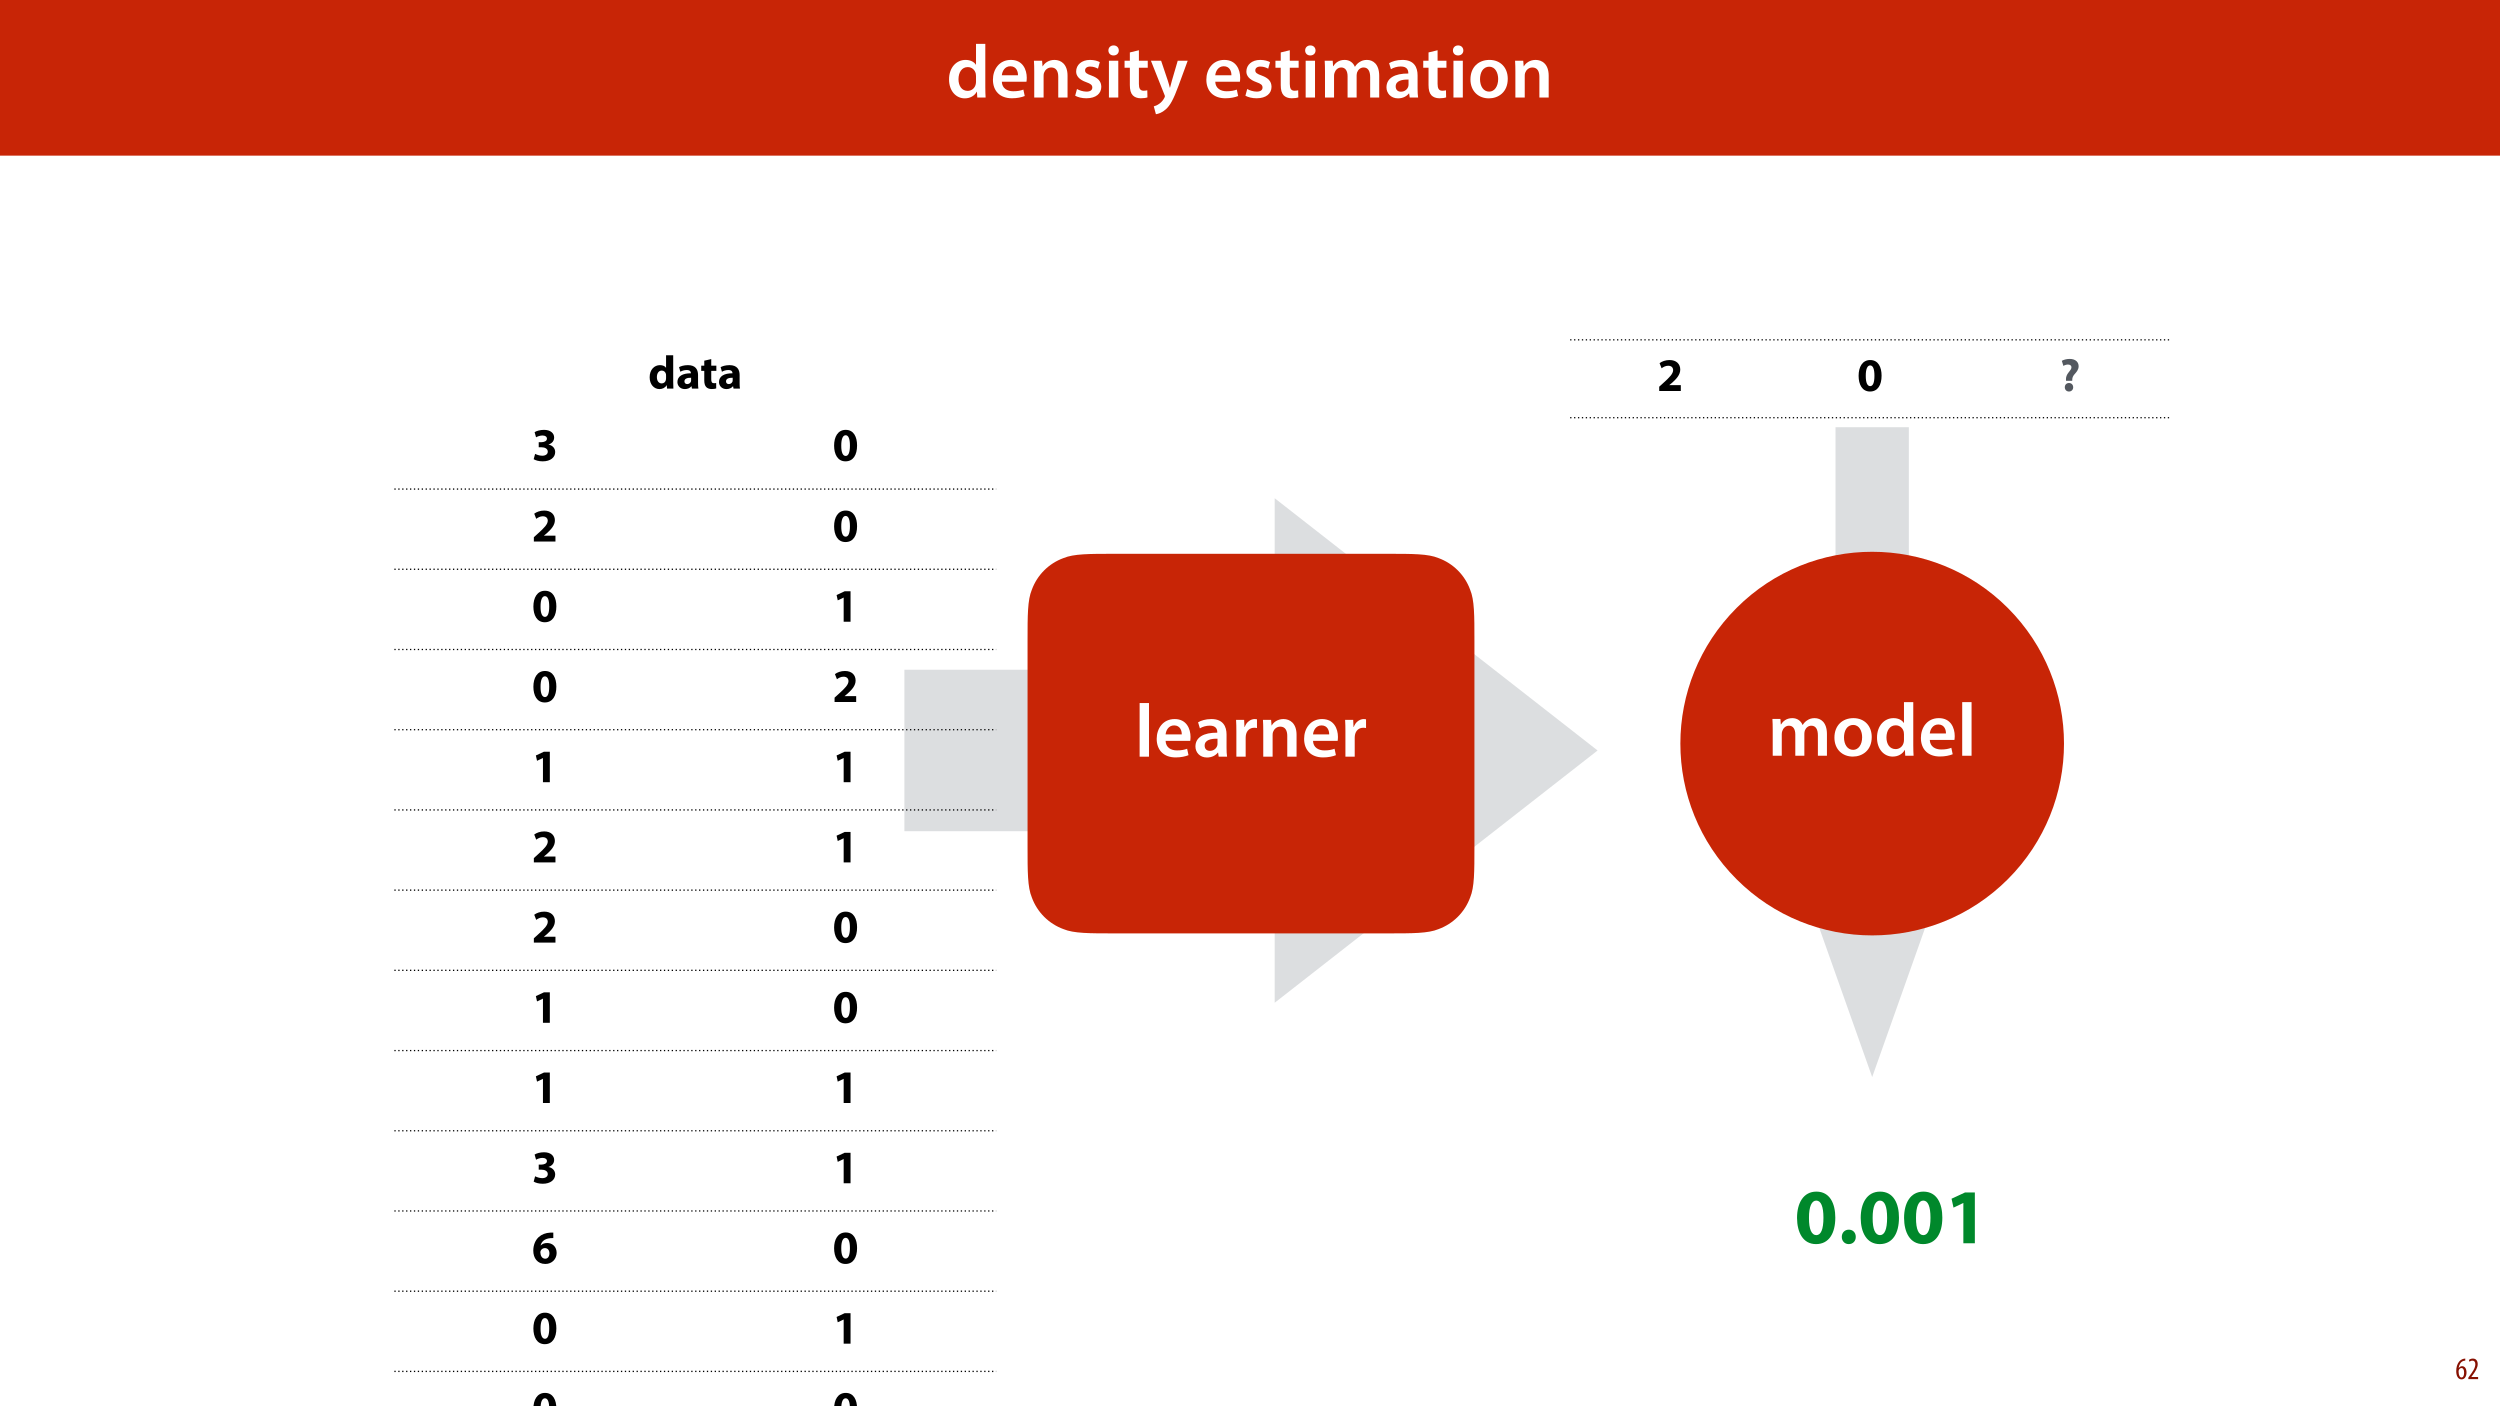 <?xml version="1.0" encoding="UTF-8"?>
<svg xmlns="http://www.w3.org/2000/svg" xmlns:xlink="http://www.w3.org/1999/xlink" width="1920pt" height="1080pt" viewBox="0 0 1920 1080" version="1.1">
<defs>
<g>
<symbol overflow="visible" id="glyph0-0">
<path style="stroke:none;" d="M 0 0 L 29 0 L 29 -40.594 L 0 -40.594 Z M 14.5 -22.906 L 4.641 -37.703 L 24.359 -37.703 Z M 16.234 -20.297 L 26.094 -35.094 L 26.094 -5.516 Z M 4.641 -2.906 L 14.5 -17.688 L 24.359 -2.906 Z M 2.906 -35.094 L 12.766 -20.297 L 2.906 -5.516 Z M 2.906 -35.094 "/>
</symbol>
<symbol overflow="visible" id="glyph0-1">
<path style="stroke:none;" d="M 22.734 -41.188 L 22.734 -25.172 L 22.625 -25.172 C 21.344 -27.266 18.562 -28.891 14.672 -28.891 C 7.891 -28.891 1.969 -23.266 2.031 -13.797 C 2.031 -5.109 7.359 0.641 14.094 0.641 C 18.219 0.641 21.641 -1.328 23.312 -4.469 L 23.438 -4.469 L 23.719 0 L 30.109 0 C 29.984 -1.906 29.875 -5.047 29.875 -7.953 L 29.875 -41.188 Z M 22.734 -12.234 C 22.734 -11.484 22.672 -10.781 22.5 -10.156 C 21.812 -7.078 19.25 -5.109 16.359 -5.109 C 11.828 -5.109 9.281 -8.875 9.281 -14.031 C 9.281 -19.312 11.828 -23.375 16.406 -23.375 C 19.656 -23.375 21.922 -21.109 22.562 -18.328 C 22.672 -17.75 22.734 -17.047 22.734 -16.469 Z M 22.734 -12.234 "/>
</symbol>
<symbol overflow="visible" id="glyph0-2">
<path style="stroke:none;" d="M 27.781 -12.125 C 27.891 -12.766 28.016 -13.797 28.016 -15.141 C 28.016 -21.344 25 -28.891 15.828 -28.891 C 6.781 -28.891 2.031 -21.516 2.031 -13.688 C 2.031 -5.047 7.422 0.578 16.594 0.578 C 20.641 0.578 24.016 -0.172 26.453 -1.156 L 25.406 -6.094 C 23.266 -5.281 20.875 -4.812 17.578 -4.812 C 13.047 -4.812 9.047 -7.016 8.875 -12.125 Z M 8.875 -17.109 C 9.156 -20.016 11.016 -24.016 15.422 -24.016 C 20.188 -24.016 21.344 -19.719 21.281 -17.109 Z M 8.875 -17.109 "/>
</symbol>
<symbol overflow="visible" id="glyph0-3">
<path style="stroke:none;" d="M 3.828 0 L 11.016 0 L 11.016 -16.594 C 11.016 -17.406 11.078 -18.266 11.312 -18.906 C 12.062 -21.047 14.031 -23.078 16.875 -23.078 C 20.766 -23.078 22.266 -20.016 22.266 -15.953 L 22.266 0 L 29.406 0 L 29.406 -16.766 C 29.406 -25.688 24.297 -28.891 19.375 -28.891 C 14.672 -28.891 11.594 -26.219 10.375 -24.016 L 10.203 -24.016 L 9.859 -28.25 L 3.594 -28.25 C 3.766 -25.812 3.828 -23.078 3.828 -19.844 Z M 3.828 0 "/>
</symbol>
<symbol overflow="visible" id="glyph0-4">
<path style="stroke:none;" d="M 2.094 -1.391 C 4.172 -0.234 7.25 0.578 10.672 0.578 C 18.156 0.578 22.156 -3.125 22.156 -8.234 C 22.094 -12.406 19.719 -15.016 14.609 -16.875 C 11.016 -18.156 9.688 -19.031 9.688 -20.828 C 9.688 -22.562 11.078 -23.781 13.625 -23.781 C 16.125 -23.781 18.391 -22.859 19.609 -22.156 L 21 -27.203 C 19.375 -28.078 16.641 -28.891 13.516 -28.891 C 6.953 -28.891 2.844 -25 2.844 -20.016 C 2.781 -16.703 5.109 -13.688 10.609 -11.781 C 14.094 -10.562 15.25 -9.562 15.25 -7.656 C 15.25 -5.797 13.859 -4.531 10.734 -4.531 C 8.172 -4.531 5.109 -5.562 3.484 -6.547 Z M 2.094 -1.391 "/>
</symbol>
<symbol overflow="visible" id="glyph0-5">
<path style="stroke:none;" d="M 11.016 0 L 11.016 -28.25 L 3.828 -28.25 L 3.828 0 Z M 7.422 -40.016 C 5.047 -40.016 3.422 -38.344 3.422 -36.141 C 3.422 -33.984 4.984 -32.312 7.359 -32.312 C 9.859 -32.312 11.422 -33.984 11.422 -36.141 C 11.375 -38.344 9.859 -40.016 7.422 -40.016 Z M 7.422 -40.016 "/>
</symbol>
<symbol overflow="visible" id="glyph0-6">
<path style="stroke:none;" d="M 5.047 -34.625 L 5.047 -28.25 L 0.984 -28.25 L 0.984 -22.906 L 5.047 -22.906 L 5.047 -9.625 C 5.047 -5.922 5.734 -3.359 7.25 -1.734 C 8.578 -0.297 10.781 0.578 13.391 0.578 C 15.656 0.578 17.516 0.297 18.562 -0.109 L 18.438 -5.562 C 17.812 -5.391 16.875 -5.219 15.656 -5.219 C 12.938 -5.219 12 -7.016 12 -10.438 L 12 -22.906 L 18.797 -22.906 L 18.797 -28.25 L 12 -28.25 L 12 -36.312 Z M 5.047 -34.625 "/>
</symbol>
<symbol overflow="visible" id="glyph0-7">
<path style="stroke:none;" d="M 0.469 -28.25 L 10.781 -2.312 C 11.141 -1.625 11.188 -1.219 11.188 -0.922 C 11.188 -0.578 11.016 -0.172 10.734 0.344 C 9.75 2.266 8.172 3.938 6.844 4.812 C 5.391 5.859 3.891 6.5 2.672 6.781 L 4.297 12.812 C 6.094 12.594 8.984 11.656 11.781 9.156 C 15.141 6.266 17.75 1.562 21.641 -8.984 L 28.703 -28.25 L 21.047 -28.25 L 16.641 -13.172 C 16.125 -11.312 15.609 -9.219 15.141 -7.594 L 14.969 -7.594 C 14.562 -9.219 13.984 -11.375 13.391 -13.109 L 8.297 -28.25 Z M 0.469 -28.25 "/>
</symbol>
<symbol overflow="visible" id="glyph0-8">
<path style="stroke:none;" d=""/>
</symbol>
<symbol overflow="visible" id="glyph0-9">
<path style="stroke:none;" d="M 3.828 0 L 10.781 0 L 10.781 -16.703 C 10.781 -17.516 10.906 -18.328 11.188 -19.031 C 11.828 -21 13.625 -23.078 16.297 -23.078 C 19.609 -23.078 21.172 -20.297 21.172 -16.359 L 21.172 0 L 28.125 0 L 28.125 -16.938 C 28.125 -17.75 28.297 -18.625 28.484 -19.312 C 29.234 -21.344 31.031 -23.078 33.469 -23.078 C 36.891 -23.078 38.516 -20.297 38.516 -15.609 L 38.516 0 L 45.469 0 L 45.469 -16.641 C 45.469 -25.688 40.719 -28.891 36.016 -28.891 C 33.703 -28.891 31.906 -28.297 30.328 -27.203 C 29 -26.391 27.844 -25.234 26.859 -23.656 L 26.734 -23.656 C 25.516 -26.797 22.625 -28.891 18.906 -28.891 C 14.156 -28.891 11.594 -26.281 10.203 -24.062 L 10.031 -24.062 L 9.75 -28.25 L 3.594 -28.25 C 3.766 -25.812 3.828 -23.078 3.828 -19.844 Z M 3.828 0 "/>
</symbol>
<symbol overflow="visible" id="glyph0-10">
<path style="stroke:none;" d="M 26.156 0 C 25.875 -1.734 25.75 -4.234 25.75 -6.781 L 25.75 -17 C 25.75 -23.141 23.141 -28.891 14.094 -28.891 C 9.625 -28.891 5.969 -27.672 3.891 -26.391 L 5.281 -21.75 C 7.188 -22.969 10.094 -23.844 12.875 -23.844 C 17.859 -23.844 18.625 -20.766 18.625 -18.906 L 18.625 -18.438 C 8.172 -18.5 1.859 -14.906 1.859 -7.766 C 1.859 -3.484 5.047 0.641 10.734 0.641 C 14.391 0.641 17.344 -0.922 19.078 -3.125 L 19.25 -3.125 L 19.719 0 Z M 18.797 -9.922 C 18.797 -9.453 18.734 -8.875 18.562 -8.359 C 17.922 -6.328 15.828 -4.469 12.984 -4.469 C 10.734 -4.469 8.938 -5.734 8.938 -8.531 C 8.938 -12.812 13.75 -13.922 18.797 -13.797 Z M 18.797 -9.922 "/>
</symbol>
<symbol overflow="visible" id="glyph0-11">
<path style="stroke:none;" d="M 16.641 -28.891 C 8.125 -28.891 2.031 -23.203 2.031 -13.922 C 2.031 -4.875 8.172 0.641 16.188 0.641 C 23.375 0.641 30.688 -4 30.688 -14.391 C 30.688 -22.969 25.062 -28.891 16.641 -28.891 Z M 16.469 -23.656 C 21.344 -23.656 23.312 -18.625 23.312 -14.203 C 23.312 -8.531 20.469 -4.531 16.406 -4.531 C 12.062 -4.531 9.391 -8.641 9.391 -14.094 C 9.391 -18.797 11.422 -23.656 16.469 -23.656 Z M 16.469 -23.656 "/>
</symbol>
<symbol overflow="visible" id="glyph0-12">
<path style="stroke:none;" d="M 3.828 0 L 11.016 0 L 11.016 -41.188 L 3.828 -41.188 Z M 3.828 0 "/>
</symbol>
<symbol overflow="visible" id="glyph0-13">
<path style="stroke:none;" d="M 3.828 0 L 10.969 0 L 10.969 -14.609 C 10.969 -15.422 11.078 -16.188 11.188 -16.812 C 11.828 -20.016 14.156 -22.219 17.578 -22.219 C 18.438 -22.219 19.078 -22.094 19.656 -21.984 L 19.656 -28.703 C 19.078 -28.828 18.672 -28.891 17.984 -28.891 C 14.969 -28.891 11.656 -26.859 10.266 -22.859 L 10.031 -22.859 L 9.797 -28.25 L 3.594 -28.25 C 3.766 -25.688 3.828 -22.969 3.828 -19.141 Z M 3.828 0 "/>
</symbol>
<symbol overflow="visible" id="glyph1-0">
<path style="stroke:none;" d="M 0 0 L 30 0 L 30 -42 L 0 -42 Z M 15 -23.703 L 4.797 -39 L 25.203 -39 Z M 16.797 -21 L 27 -36.297 L 27 -5.703 Z M 4.797 -3 L 15 -18.297 L 25.203 -3 Z M 3 -36.297 L 13.203 -21 L 3 -5.703 Z M 3 -36.297 "/>
</symbol>
<symbol overflow="visible" id="glyph1-1">
<path style="stroke:none;" d="M 16.797 -39.656 C 6.719 -39.656 1.922 -30.719 1.922 -19.438 C 1.984 -8.406 6.422 0.656 16.5 0.656 C 26.453 0.656 31.312 -7.625 31.312 -19.688 C 31.312 -30.359 27.234 -39.656 16.797 -39.656 Z M 16.688 -32.766 C 20.344 -32.766 22.203 -28.203 22.203 -19.562 C 22.203 -10.688 20.281 -6.234 16.734 -6.234 C 13.203 -6.234 11.047 -10.5 11.094 -19.438 C 11.047 -28.5 13.312 -32.766 16.688 -32.766 Z M 16.688 -32.766 "/>
</symbol>
<symbol overflow="visible" id="glyph1-2">
<path style="stroke:none;" d="M 8.344 0.656 C 11.578 0.656 13.734 -1.688 13.734 -4.859 C 13.734 -8.156 11.578 -10.438 8.406 -10.438 C 5.219 -10.438 3 -8.094 3 -4.859 C 3 -1.688 5.219 0.656 8.344 0.656 Z M 8.344 0.656 "/>
</symbol>
<symbol overflow="visible" id="glyph1-3">
<path style="stroke:none;" d="M 14.156 0 L 22.984 0 L 22.984 -39 L 15.422 -39 L 5.094 -34.203 L 6.594 -27.359 L 14.047 -30.906 L 14.156 -30.906 Z M 14.156 0 "/>
</symbol>
<symbol overflow="visible" id="glyph2-0">
<path style="stroke:none;" d="M 0 0 L 18 0 L 18 -25.203 L 0 -25.203 Z M 9 -14.219 L 2.875 -23.406 L 15.125 -23.406 Z M 10.078 -12.594 L 16.203 -21.781 L 16.203 -3.422 Z M 2.875 -1.797 L 9 -10.984 L 15.125 -1.797 Z M 1.797 -21.781 L 7.922 -12.594 L 1.797 -3.422 Z M 1.797 -21.781 "/>
</symbol>
<symbol overflow="visible" id="glyph2-1">
<path style="stroke:none;" d="M 13.781 -25.562 L 13.781 -16.016 L 13.719 -16.016 C 12.922 -17.25 11.234 -18 9.078 -18 C 4.859 -18 1.156 -14.578 1.188 -8.641 C 1.188 -3.172 4.531 0.391 8.719 0.391 C 10.984 0.391 13.109 -0.609 14.219 -2.594 L 14.297 -2.594 L 14.547 0 L 19.406 0 C 19.328 -1.188 19.266 -3.281 19.266 -5.25 L 19.266 -25.562 Z M 13.781 -7.844 C 13.781 -7.375 13.75 -6.984 13.641 -6.594 C 13.312 -5.047 12.062 -3.953 10.469 -3.953 C 8.203 -3.953 6.734 -5.828 6.734 -8.812 C 6.734 -11.594 8.031 -13.828 10.516 -13.828 C 12.203 -13.828 13.391 -12.594 13.719 -11.125 C 13.75 -10.844 13.781 -10.438 13.781 -10.156 Z M 13.781 -7.844 "/>
</symbol>
<symbol overflow="visible" id="glyph2-2">
<path style="stroke:none;" d="M 17.141 0 C 16.953 -0.969 16.891 -2.594 16.891 -4.281 L 16.891 -10.406 C 16.891 -14.547 15.016 -18 9.141 -18 C 5.938 -18 3.531 -17.141 2.297 -16.453 L 3.312 -12.922 C 4.469 -13.641 6.375 -14.25 8.172 -14.25 C 10.875 -14.25 11.375 -12.922 11.375 -11.984 L 11.375 -11.734 C 5.141 -11.766 1.047 -9.578 1.047 -5 C 1.047 -2.203 3.172 0.391 6.734 0.391 C 8.812 0.391 10.625 -0.359 11.766 -1.766 L 11.875 -1.766 L 12.203 0 Z M 11.562 -6.406 C 11.562 -6.078 11.516 -5.766 11.453 -5.469 C 11.094 -4.359 9.969 -3.453 8.609 -3.453 C 7.375 -3.453 6.438 -4.141 6.438 -5.547 C 6.438 -7.672 8.672 -8.359 11.562 -8.312 Z M 11.562 -6.406 "/>
</symbol>
<symbol overflow="visible" id="glyph2-3">
<path style="stroke:none;" d="M 2.953 -21.422 L 2.953 -17.609 L 0.609 -17.609 L 0.609 -13.578 L 2.953 -13.578 L 2.953 -6.375 C 2.953 -3.891 3.453 -2.203 4.469 -1.156 C 5.328 -0.25 6.797 0.359 8.562 0.359 C 10.109 0.359 11.406 0.188 12.125 -0.109 L 12.094 -4.25 C 11.703 -4.172 11.156 -4.109 10.469 -4.109 C 8.812 -4.109 8.312 -5.078 8.312 -7.203 L 8.312 -13.578 L 12.234 -13.578 L 12.234 -17.609 L 8.312 -17.609 L 8.312 -22.641 Z M 2.953 -21.422 "/>
</symbol>
<symbol overflow="visible" id="glyph2-4">
<path style="stroke:none;" d="M 1.375 -1.266 C 2.734 -0.391 5.297 0.391 8.312 0.391 C 14.25 0.391 17.891 -2.625 17.891 -6.766 C 17.891 -9.828 15.625 -11.953 12.812 -12.453 L 12.812 -12.531 C 15.703 -13.531 17.094 -15.484 17.094 -17.969 C 17.094 -21.172 14.328 -23.797 9.328 -23.797 C 6.297 -23.797 3.484 -22.938 2.094 -22.031 L 3.203 -18.078 C 4.172 -18.641 6.188 -19.469 8.094 -19.469 C 10.406 -19.469 11.562 -18.438 11.562 -17.031 C 11.562 -15.047 9.219 -14.359 7.375 -14.328 L 5.25 -14.328 L 5.25 -10.406 L 7.484 -10.406 C 9.906 -10.406 12.203 -9.359 12.203 -7.062 C 12.203 -5.297 10.766 -3.922 7.922 -3.922 C 5.688 -3.922 3.453 -4.859 2.484 -5.359 Z M 1.375 -1.266 "/>
</symbol>
<symbol overflow="visible" id="glyph2-5">
<path style="stroke:none;" d="M 10.078 -23.797 C 4.031 -23.797 1.156 -18.438 1.156 -11.656 C 1.188 -5.047 3.859 0.391 9.906 0.391 C 15.875 0.391 18.797 -4.578 18.797 -11.812 C 18.797 -18.219 16.344 -23.797 10.078 -23.797 Z M 10.016 -19.656 C 12.203 -19.656 13.312 -16.922 13.312 -11.734 C 13.312 -6.406 12.172 -3.75 10.047 -3.75 C 7.922 -3.75 6.625 -6.297 6.656 -11.656 C 6.625 -17.094 7.984 -19.656 10.016 -19.656 Z M 10.016 -19.656 "/>
</symbol>
<symbol overflow="visible" id="glyph2-6">
<path style="stroke:none;" d="M 18.109 0 L 18.109 -4.5 L 9.281 -4.5 L 9.281 -4.578 L 11.453 -6.375 C 14.828 -9.391 17.672 -12.531 17.672 -16.453 C 17.672 -20.703 14.766 -23.797 9.469 -23.797 C 6.297 -23.797 3.562 -22.719 1.797 -21.391 L 3.344 -17.453 C 4.578 -18.391 6.344 -19.406 8.359 -19.406 C 11.047 -19.406 12.203 -17.891 12.203 -15.984 C 12.125 -13.25 9.641 -10.625 4.531 -6.047 L 1.516 -3.312 L 1.516 0 Z M 18.109 0 "/>
</symbol>
<symbol overflow="visible" id="glyph2-7">
<path style="stroke:none;" d="M 8.5 0 L 13.781 0 L 13.781 -23.406 L 9.25 -23.406 L 3.062 -20.516 L 3.953 -16.422 L 8.422 -18.547 L 8.5 -18.547 Z M 8.5 0 "/>
</symbol>
<symbol overflow="visible" id="glyph2-8">
<path style="stroke:none;" d="M 16.453 -23.719 C 15.906 -23.766 15.266 -23.766 14.25 -23.688 C 10.578 -23.516 7.562 -22.359 5.219 -20.234 C 2.703 -17.891 1.078 -14.219 1.078 -9.828 C 1.078 -4.25 4.141 0.391 10.375 0.391 C 15.438 0.391 19.016 -3.422 19.016 -8.062 C 19.016 -12.922 15.703 -15.703 11.766 -15.703 C 9.578 -15.703 7.953 -15.016 6.797 -13.828 L 6.703 -13.828 C 7.312 -16.562 9.469 -19.047 14.328 -19.438 C 15.188 -19.516 15.844 -19.547 16.453 -19.516 Z M 10.297 -3.641 C 7.812 -3.641 6.625 -5.875 6.516 -8.359 C 6.516 -9 6.594 -9.438 6.734 -9.719 C 7.266 -10.906 8.5 -11.812 9.969 -11.812 C 12.312 -11.812 13.469 -9.938 13.469 -7.781 C 13.469 -5.406 12.234 -3.641 10.297 -3.641 Z M 10.297 -3.641 "/>
</symbol>
<symbol overflow="visible" id="glyph2-9">
<path style="stroke:none;" d="M 9.75 -7.844 L 9.75 -8.5 C 9.719 -10.109 10.266 -11.516 11.594 -13 C 12.953 -14.516 14.656 -16.312 14.656 -19.047 C 14.656 -22.031 12.484 -24.656 7.734 -24.656 C 5.188 -24.656 3.031 -23.938 1.734 -23.188 L 2.953 -19.266 C 3.891 -19.906 5.328 -20.344 6.516 -20.344 C 8.312 -20.266 9.141 -19.438 9.141 -18.188 C 9.141 -16.953 8.203 -15.797 7.062 -14.438 C 5.438 -12.484 4.828 -10.625 4.938 -8.781 L 4.969 -7.844 Z M 7.234 0.391 C 9.188 0.391 10.469 -1.016 10.469 -2.875 C 10.438 -4.781 9.188 -6.156 7.234 -6.156 C 5.359 -6.156 4.031 -4.781 4.031 -2.875 C 4.031 -1.016 5.328 0.391 7.234 0.391 Z M 7.234 0.391 "/>
</symbol>
<symbol overflow="visible" id="glyph3-0">
<path style="stroke:none;" d="M 0 0 L 12 0 L 12 -16.797 L 0 -16.797 Z M 6 -9.484 L 1.922 -15.594 L 10.078 -15.594 Z M 6.719 -8.406 L 10.797 -14.516 L 10.797 -2.281 Z M 1.922 -1.203 L 6 -7.312 L 10.078 -1.203 Z M 1.203 -14.516 L 5.281 -8.406 L 1.203 -2.281 Z M 1.203 -14.516 "/>
</symbol>
<symbol overflow="visible" id="glyph3-1">
<path style="stroke:none;" d="M 7.656 -15.797 C 7.391 -15.766 6.984 -15.75 6.484 -15.641 C 5.141 -15.359 3.641 -14.5 2.719 -13.172 C 1.484 -11.516 0.703 -9.172 0.703 -6.141 C 0.703 -2.562 2.062 0.188 4.781 0.188 C 7.266 0.188 8.609 -2.188 8.609 -5.141 C 8.609 -8.109 7.25 -9.938 5.25 -9.938 C 4.078 -9.938 3.219 -9.344 2.609 -8.453 L 2.547 -8.453 C 2.922 -10.844 3.953 -13.438 6.547 -14.062 C 7.016 -14.156 7.344 -14.203 7.656 -14.234 Z M 4.781 -1.25 C 3.531 -1.25 2.547 -2.719 2.516 -5.906 C 2.516 -6.359 2.594 -6.672 2.656 -6.844 C 3.125 -7.984 3.906 -8.516 4.688 -8.516 C 5.953 -8.516 6.766 -7.344 6.766 -4.984 C 6.766 -2.281 5.828 -1.25 4.781 -1.25 Z M 4.781 -1.25 "/>
</symbol>
<symbol overflow="visible" id="glyph3-2">
<path style="stroke:none;" d="M 8.281 0 L 8.281 -1.625 L 3.078 -1.625 L 3.078 -1.688 L 4.125 -3.125 C 6.047 -5.766 7.969 -8.594 7.969 -11.516 C 7.969 -13.875 6.844 -15.797 4.25 -15.797 C 2.828 -15.797 1.75 -15.188 1.203 -14.734 L 1.656 -13.344 C 2.062 -13.609 2.781 -14.203 3.906 -14.203 C 5.375 -14.203 6.141 -13.156 6.141 -11.422 C 6.141 -8.5 3.938 -5.562 2.094 -3 L 0.766 -1.203 L 0.766 0 Z M 8.281 0 "/>
</symbol>
</g>
<clipPath id="clip1">
  <path d="M 302.875 375.102 L 765.023 375.102 L 765.023 376.102 L 302.875 376.102 Z M 302.875 375.102 "/>
</clipPath>
<clipPath id="clip2">
  <path d="M 302.875 436.707 L 765.023 436.707 L 765.023 437.707 L 302.875 437.707 Z M 302.875 436.707 "/>
</clipPath>
<clipPath id="clip3">
  <path d="M 302.875 498.312 L 765.023 498.312 L 765.023 499.312 L 302.875 499.312 Z M 302.875 498.312 "/>
</clipPath>
<clipPath id="clip4">
  <path d="M 302.875 559.914 L 765.023 559.914 L 765.023 560.914 L 302.875 560.914 Z M 302.875 559.914 "/>
</clipPath>
<clipPath id="clip5">
  <path d="M 302.875 621.52 L 765.023 621.52 L 765.023 622.52 L 302.875 622.52 Z M 302.875 621.52 "/>
</clipPath>
<clipPath id="clip6">
  <path d="M 302.875 683.121 L 765.023 683.121 L 765.023 684.121 L 302.875 684.121 Z M 302.875 683.121 "/>
</clipPath>
<clipPath id="clip7">
  <path d="M 302.875 744.727 L 765.023 744.727 L 765.023 745.727 L 302.875 745.727 Z M 302.875 744.727 "/>
</clipPath>
<clipPath id="clip8">
  <path d="M 302.875 806.328 L 765.023 806.328 L 765.023 807.328 L 302.875 807.328 Z M 302.875 806.328 "/>
</clipPath>
<clipPath id="clip9">
  <path d="M 302.875 867.934 L 765.023 867.934 L 765.023 868.934 L 302.875 868.934 Z M 302.875 867.934 "/>
</clipPath>
<clipPath id="clip10">
  <path d="M 302.875 929.535 L 765.023 929.535 L 765.023 930.535 L 302.875 930.535 Z M 302.875 929.535 "/>
</clipPath>
<clipPath id="clip11">
  <path d="M 302.875 991.141 L 765.023 991.141 L 765.023 992.141 L 302.875 992.141 Z M 302.875 991.141 "/>
</clipPath>
<clipPath id="clip12">
  <path d="M 302.875 1052.742 L 765.023 1052.742 L 765.023 1053.742 L 302.875 1053.742 Z M 302.875 1052.742 "/>
</clipPath>
<clipPath id="clip13">
  <path d="M 1205.875 260.5 L 1666.617 260.5 L 1666.617 261.5 L 1205.875 261.5 Z M 1205.875 260.5 "/>
</clipPath>
<clipPath id="clip14">
  <path d="M 1205.875 320.293 L 1666.617 320.293 L 1666.617 321.293 L 1205.875 321.293 Z M 1205.875 320.293 "/>
</clipPath>
</defs>
<g id="surface1">
<rect x="0" y="0" width="1920" height="1080" style="fill:rgb(100%,100%,100%);fill-opacity:1;stroke:none;"/>
<path style=" stroke:none;fill-rule:nonzero;fill:rgb(78.432%,14.51%,2.353%);fill-opacity:1;" d="M 0 119.531 L 1920 119.531 L 1920 0 L 0 0 Z M 0 119.531 "/>
<g style="fill:rgb(100%,100%,100%);fill-opacity:1;">
  <use xlink:href="#glyph0-1" x="726.84" y="74.9"/>
  <use xlink:href="#glyph0-2" x="760.538" y="74.9"/>
  <use xlink:href="#glyph0-3" x="790.466" y="74.9"/>
  <use xlink:href="#glyph0-4" x="823.642" y="74.9"/>
  <use xlink:href="#glyph0-5" x="847.828" y="74.9"/>
  <use xlink:href="#glyph0-6" x="862.676" y="74.9"/>
</g>
<g style="fill:rgb(100%,100%,100%);fill-opacity:1;">
  <use xlink:href="#glyph0-7" x="883.44" y="74.9"/>
  <use xlink:href="#glyph0-8" x="912.44" y="74.9"/>
  <use xlink:href="#glyph0-2" x="924.446" y="74.9"/>
  <use xlink:href="#glyph0-4" x="954.374" y="74.9"/>
  <use xlink:href="#glyph0-6" x="978.56" y="74.9"/>
  <use xlink:href="#glyph0-5" x="998.918" y="74.9"/>
  <use xlink:href="#glyph0-9" x="1013.766" y="74.9"/>
  <use xlink:href="#glyph0-10" x="1062.95" y="74.9"/>
</g>
<g style="fill:rgb(100%,100%,100%);fill-opacity:1;">
  <use xlink:href="#glyph0-6" x="1092.066" y="74.9"/>
  <use xlink:href="#glyph0-5" x="1112.424" y="74.9"/>
  <use xlink:href="#glyph0-11" x="1127.272" y="74.9"/>
  <use xlink:href="#glyph0-3" x="1159.984" y="74.9"/>
</g>
<path style=" stroke:none;fill-rule:nonzero;fill:rgb(86.275%,87.059%,87.843%);fill-opacity:1;" d="M 1409.68 579.195 L 1349.852 579.195 L 1437.836 827.18 L 1525.82 579.195 L 1465.992 579.195 L 1465.992 328.113 L 1409.68 328.113 Z M 1409.68 579.195 "/>
<g style="fill:rgb(0%,53.334%,16.862%);fill-opacity:1;">
  <use xlink:href="#glyph1-1" x="1378.201" y="954.819"/>
  <use xlink:href="#glyph1-2" x="1411.501" y="954.819"/>
  <use xlink:href="#glyph1-1" x="1427.101" y="954.819"/>
  <use xlink:href="#glyph1-1" x="1460.401" y="954.819"/>
  <use xlink:href="#glyph1-3" x="1493.701" y="954.819"/>
</g>
<path style=" stroke:none;fill-rule:nonzero;fill:rgb(86.275%,87.059%,87.843%);fill-opacity:1;" d="M 978.961 638.371 L 978.961 770.113 L 1226.949 576.375 L 978.961 382.637 L 978.961 514.379 L 694.574 514.379 L 694.574 638.371 Z M 978.961 638.371 "/>
<path style=" stroke:none;fill-rule:nonzero;fill:rgb(78.432%,14.51%,2.353%);fill-opacity:1;" d="M 856.008 425.32 L 1065.516 425.32 C 1085.133 425.32 1096.902 425.32 1104.746 428.598 C 1116.059 432.715 1124.969 441.625 1129.086 452.938 C 1132.363 460.781 1132.363 472.555 1132.363 492.168 L 1132.363 650.004 C 1132.363 669.617 1132.363 681.387 1129.086 689.234 C 1124.969 700.547 1116.059 709.457 1104.746 713.574 C 1096.902 716.848 1085.133 716.848 1065.516 716.848 L 856.008 716.848 C 836.391 716.848 824.621 716.848 816.777 713.574 C 805.465 709.457 796.555 700.547 792.438 689.234 C 789.16 681.387 789.16 669.617 789.16 650.004 L 789.16 492.168 C 789.16 472.555 789.16 460.781 792.438 452.938 C 796.555 441.625 805.465 432.715 816.777 428.598 C 824.621 425.32 836.391 425.32 856.008 425.32 Z M 856.008 425.32 "/>
<g style="fill:rgb(100%,100%,100%);fill-opacity:1;">
  <use xlink:href="#glyph0-12" x="871.406" y="581.128"/>
  <use xlink:href="#glyph0-2" x="886.312" y="581.128"/>
  <use xlink:href="#glyph0-10" x="916.24" y="581.128"/>
  <use xlink:href="#glyph0-13" x="945.704" y="581.128"/>
  <use xlink:href="#glyph0-3" x="966.352" y="581.128"/>
  <use xlink:href="#glyph0-2" x="999.528" y="581.128"/>
  <use xlink:href="#glyph0-13" x="1029.456" y="581.128"/>
</g>
<g style="fill:rgb(0%,0%,0%);fill-opacity:1;">
  <use xlink:href="#glyph2-1" x="497.752" y="298.425"/>
  <use xlink:href="#glyph2-2" x="519.208" y="298.425"/>
</g>
<g style="fill:rgb(0%,0%,0%);fill-opacity:1;">
  <use xlink:href="#glyph2-3" x="537.928" y="298.425"/>
  <use xlink:href="#glyph2-2" x="551.14" y="298.425"/>
</g>
<g style="fill:rgb(0%,0%,0%);fill-opacity:1;">
  <use xlink:href="#glyph2-4" x="408.485" y="353.925"/>
</g>
<g style="fill:rgb(0%,0%,0%);fill-opacity:1;">
  <use xlink:href="#glyph2-5" x="639.434" y="353.925"/>
</g>
<g style="fill:rgb(0%,0%,0%);fill-opacity:1;">
  <use xlink:href="#glyph2-6" x="408.485" y="415.904"/>
</g>
<g style="fill:rgb(0%,0%,0%);fill-opacity:1;">
  <use xlink:href="#glyph2-5" x="639.434" y="415.904"/>
</g>
<g style="fill:rgb(0%,0%,0%);fill-opacity:1;">
  <use xlink:href="#glyph2-5" x="408.485" y="477.507"/>
</g>
<g style="fill:rgb(0%,0%,0%);fill-opacity:1;">
  <use xlink:href="#glyph2-7" x="639.434" y="477.507"/>
</g>
<g style="fill:rgb(0%,0%,0%);fill-opacity:1;">
  <use xlink:href="#glyph2-5" x="408.485" y="539.111"/>
</g>
<g style="fill:rgb(0%,0%,0%);fill-opacity:1;">
  <use xlink:href="#glyph2-6" x="639.434" y="539.111"/>
</g>
<g style="fill:rgb(0%,0%,0%);fill-opacity:1;">
  <use xlink:href="#glyph2-7" x="408.485" y="600.714"/>
</g>
<g style="fill:rgb(0%,0%,0%);fill-opacity:1;">
  <use xlink:href="#glyph2-7" x="639.434" y="600.714"/>
</g>
<g style="fill:rgb(0%,0%,0%);fill-opacity:1;">
  <use xlink:href="#glyph2-6" x="408.485" y="662.318"/>
</g>
<g style="fill:rgb(0%,0%,0%);fill-opacity:1;">
  <use xlink:href="#glyph2-7" x="639.434" y="662.318"/>
</g>
<g style="fill:rgb(0%,0%,0%);fill-opacity:1;">
  <use xlink:href="#glyph2-6" x="408.485" y="723.921"/>
</g>
<g style="fill:rgb(0%,0%,0%);fill-opacity:1;">
  <use xlink:href="#glyph2-5" x="639.434" y="723.921"/>
</g>
<g style="fill:rgb(0%,0%,0%);fill-opacity:1;">
  <use xlink:href="#glyph2-7" x="408.485" y="785.525"/>
</g>
<g style="fill:rgb(0%,0%,0%);fill-opacity:1;">
  <use xlink:href="#glyph2-5" x="639.434" y="785.525"/>
</g>
<g style="fill:rgb(0%,0%,0%);fill-opacity:1;">
  <use xlink:href="#glyph2-7" x="408.485" y="847.128"/>
</g>
<g style="fill:rgb(0%,0%,0%);fill-opacity:1;">
  <use xlink:href="#glyph2-7" x="639.434" y="847.128"/>
</g>
<g style="fill:rgb(0%,0%,0%);fill-opacity:1;">
  <use xlink:href="#glyph2-4" x="408.485" y="908.732"/>
</g>
<g style="fill:rgb(0%,0%,0%);fill-opacity:1;">
  <use xlink:href="#glyph2-7" x="639.434" y="908.732"/>
</g>
<g style="fill:rgb(0%,0%,0%);fill-opacity:1;">
  <use xlink:href="#glyph2-8" x="408.485" y="970.335"/>
</g>
<g style="fill:rgb(0%,0%,0%);fill-opacity:1;">
  <use xlink:href="#glyph2-5" x="639.434" y="970.335"/>
</g>
<g style="fill:rgb(0%,0%,0%);fill-opacity:1;">
  <use xlink:href="#glyph2-5" x="408.485" y="1031.939"/>
</g>
<g style="fill:rgb(0%,0%,0%);fill-opacity:1;">
  <use xlink:href="#glyph2-7" x="639.434" y="1031.939"/>
</g>
<g style="fill:rgb(0%,0%,0%);fill-opacity:1;">
  <use xlink:href="#glyph2-5" x="408.485" y="1093.542"/>
</g>
<g style="fill:rgb(0%,0%,0%);fill-opacity:1;">
  <use xlink:href="#glyph2-5" x="639.434" y="1093.542"/>
</g>
<g clip-path="url(#clip1)" clip-rule="nonzero">
<path style="fill:none;stroke-width:1;stroke-linecap:butt;stroke-linejoin:round;stroke:rgb(0%,0%,0%);stroke-opacity:1;stroke-dasharray:1,2;stroke-miterlimit:4;" d="M 1.875 111.602 L 465.398 111.602 " transform="matrix(1,0,0,1,301,264)"/>
</g>
<g clip-path="url(#clip2)" clip-rule="nonzero">
<path style="fill:none;stroke-width:1;stroke-linecap:butt;stroke-linejoin:round;stroke:rgb(0%,0%,0%);stroke-opacity:1;stroke-dasharray:1,2;stroke-miterlimit:4;" d="M 1.875 173.207 L 465.398 173.207 " transform="matrix(1,0,0,1,301,264)"/>
</g>
<g clip-path="url(#clip3)" clip-rule="nonzero">
<path style="fill:none;stroke-width:1;stroke-linecap:butt;stroke-linejoin:round;stroke:rgb(0%,0%,0%);stroke-opacity:1;stroke-dasharray:1,2;stroke-miterlimit:4;" d="M 1.875 234.812 L 465.398 234.812 " transform="matrix(1,0,0,1,301,264)"/>
</g>
<g clip-path="url(#clip4)" clip-rule="nonzero">
<path style="fill:none;stroke-width:1;stroke-linecap:butt;stroke-linejoin:round;stroke:rgb(0%,0%,0%);stroke-opacity:1;stroke-dasharray:1,2;stroke-miterlimit:4;" d="M 1.875 296.414 L 465.398 296.414 " transform="matrix(1,0,0,1,301,264)"/>
</g>
<g clip-path="url(#clip5)" clip-rule="nonzero">
<path style="fill:none;stroke-width:1;stroke-linecap:butt;stroke-linejoin:round;stroke:rgb(0%,0%,0%);stroke-opacity:1;stroke-dasharray:1,2;stroke-miterlimit:4;" d="M 1.875 358.02 L 465.398 358.02 " transform="matrix(1,0,0,1,301,264)"/>
</g>
<g clip-path="url(#clip6)" clip-rule="nonzero">
<path style="fill:none;stroke-width:1;stroke-linecap:butt;stroke-linejoin:round;stroke:rgb(0%,0%,0%);stroke-opacity:1;stroke-dasharray:1,2;stroke-miterlimit:4;" d="M 1.875 419.621 L 465.398 419.621 " transform="matrix(1,0,0,1,301,264)"/>
</g>
<g clip-path="url(#clip7)" clip-rule="nonzero">
<path style="fill:none;stroke-width:1;stroke-linecap:butt;stroke-linejoin:round;stroke:rgb(0%,0%,0%);stroke-opacity:1;stroke-dasharray:1,2;stroke-miterlimit:4;" d="M 1.875 481.227 L 465.398 481.227 " transform="matrix(1,0,0,1,301,264)"/>
</g>
<g clip-path="url(#clip8)" clip-rule="nonzero">
<path style="fill:none;stroke-width:1;stroke-linecap:butt;stroke-linejoin:round;stroke:rgb(0%,0%,0%);stroke-opacity:1;stroke-dasharray:1,2;stroke-miterlimit:4;" d="M 1.875 542.828 L 465.398 542.828 " transform="matrix(1,0,0,1,301,264)"/>
</g>
<g clip-path="url(#clip9)" clip-rule="nonzero">
<path style="fill:none;stroke-width:1;stroke-linecap:butt;stroke-linejoin:round;stroke:rgb(0%,0%,0%);stroke-opacity:1;stroke-dasharray:1,2;stroke-miterlimit:4;" d="M 1.875 604.434 L 465.398 604.434 " transform="matrix(1,0,0,1,301,264)"/>
</g>
<g clip-path="url(#clip10)" clip-rule="nonzero">
<path style="fill:none;stroke-width:1;stroke-linecap:butt;stroke-linejoin:round;stroke:rgb(0%,0%,0%);stroke-opacity:1;stroke-dasharray:1,2;stroke-miterlimit:4;" d="M 1.875 666.035 L 465.398 666.035 " transform="matrix(1,0,0,1,301,264)"/>
</g>
<g clip-path="url(#clip11)" clip-rule="nonzero">
<path style="fill:none;stroke-width:1;stroke-linecap:butt;stroke-linejoin:round;stroke:rgb(0%,0%,0%);stroke-opacity:1;stroke-dasharray:1,2;stroke-miterlimit:4;" d="M 1.875 727.641 L 465.398 727.641 " transform="matrix(1,0,0,1,301,264)"/>
</g>
<g clip-path="url(#clip12)" clip-rule="nonzero">
<path style="fill:none;stroke-width:1;stroke-linecap:butt;stroke-linejoin:round;stroke:rgb(0%,0%,0%);stroke-opacity:1;stroke-dasharray:1,2;stroke-miterlimit:4;" d="M 1.875 789.242 L 465.398 789.242 " transform="matrix(1,0,0,1,301,264)"/>
</g>
<path style=" stroke:none;fill-rule:nonzero;fill:rgb(78.432%,14.51%,2.353%);fill-opacity:1;" d="M 1542.004 466.918 C 1599.531 524.449 1599.531 617.723 1542.004 675.25 C 1484.473 732.781 1391.199 732.781 1333.672 675.25 C 1276.141 617.723 1276.141 524.449 1333.672 466.918 C 1391.199 409.391 1484.473 409.391 1542.004 466.918 Z M 1542.004 466.918 "/>
<g style="fill:rgb(100%,100%,100%);fill-opacity:1;">
  <use xlink:href="#glyph0-9" x="1357.621" y="580.415"/>
  <use xlink:href="#glyph0-11" x="1406.805" y="580.415"/>
  <use xlink:href="#glyph0-1" x="1439.517" y="580.415"/>
  <use xlink:href="#glyph0-2" x="1473.215" y="580.415"/>
  <use xlink:href="#glyph0-12" x="1503.143" y="580.415"/>
</g>
<g style="fill:rgb(0%,0%,0%);fill-opacity:1;">
  <use xlink:href="#glyph2-6" x="1272.759" y="300.3"/>
</g>
<g style="fill:rgb(0%,0%,0%);fill-opacity:1;">
  <use xlink:href="#glyph2-5" x="1426.256" y="300.3"/>
</g>
<g style="fill:rgb(32.549%,34.509%,37.254%);fill-opacity:1;">
  <use xlink:href="#glyph2-9" x="1581.734" y="300.3"/>
</g>
<g clip-path="url(#clip13)" clip-rule="nonzero">
<path style="fill:none;stroke-width:1;stroke-linecap:butt;stroke-linejoin:round;stroke:rgb(0%,0%,0%);stroke-opacity:1;stroke-dasharray:1,2;stroke-miterlimit:4;" d="M 1.875 2 L 463.992 2 " transform="matrix(1,0,0,1,1204,259)"/>
</g>
<g clip-path="url(#clip14)" clip-rule="nonzero">
<path style="fill:none;stroke-width:1;stroke-linecap:butt;stroke-linejoin:round;stroke:rgb(0%,0%,0%);stroke-opacity:1;stroke-dasharray:1,2;stroke-miterlimit:4;" d="M 1.875 61.793 L 463.992 61.793 " transform="matrix(1,0,0,1,1204,259)"/>
</g>
<g style="fill:rgb(52.55%,6.274%,0.392%);fill-opacity:1;">
  <use xlink:href="#glyph3-1" x="1885.674" y="1059.174"/>
  <use xlink:href="#glyph3-2" x="1894.914" y="1059.174"/>
</g>
</g>
</svg>
